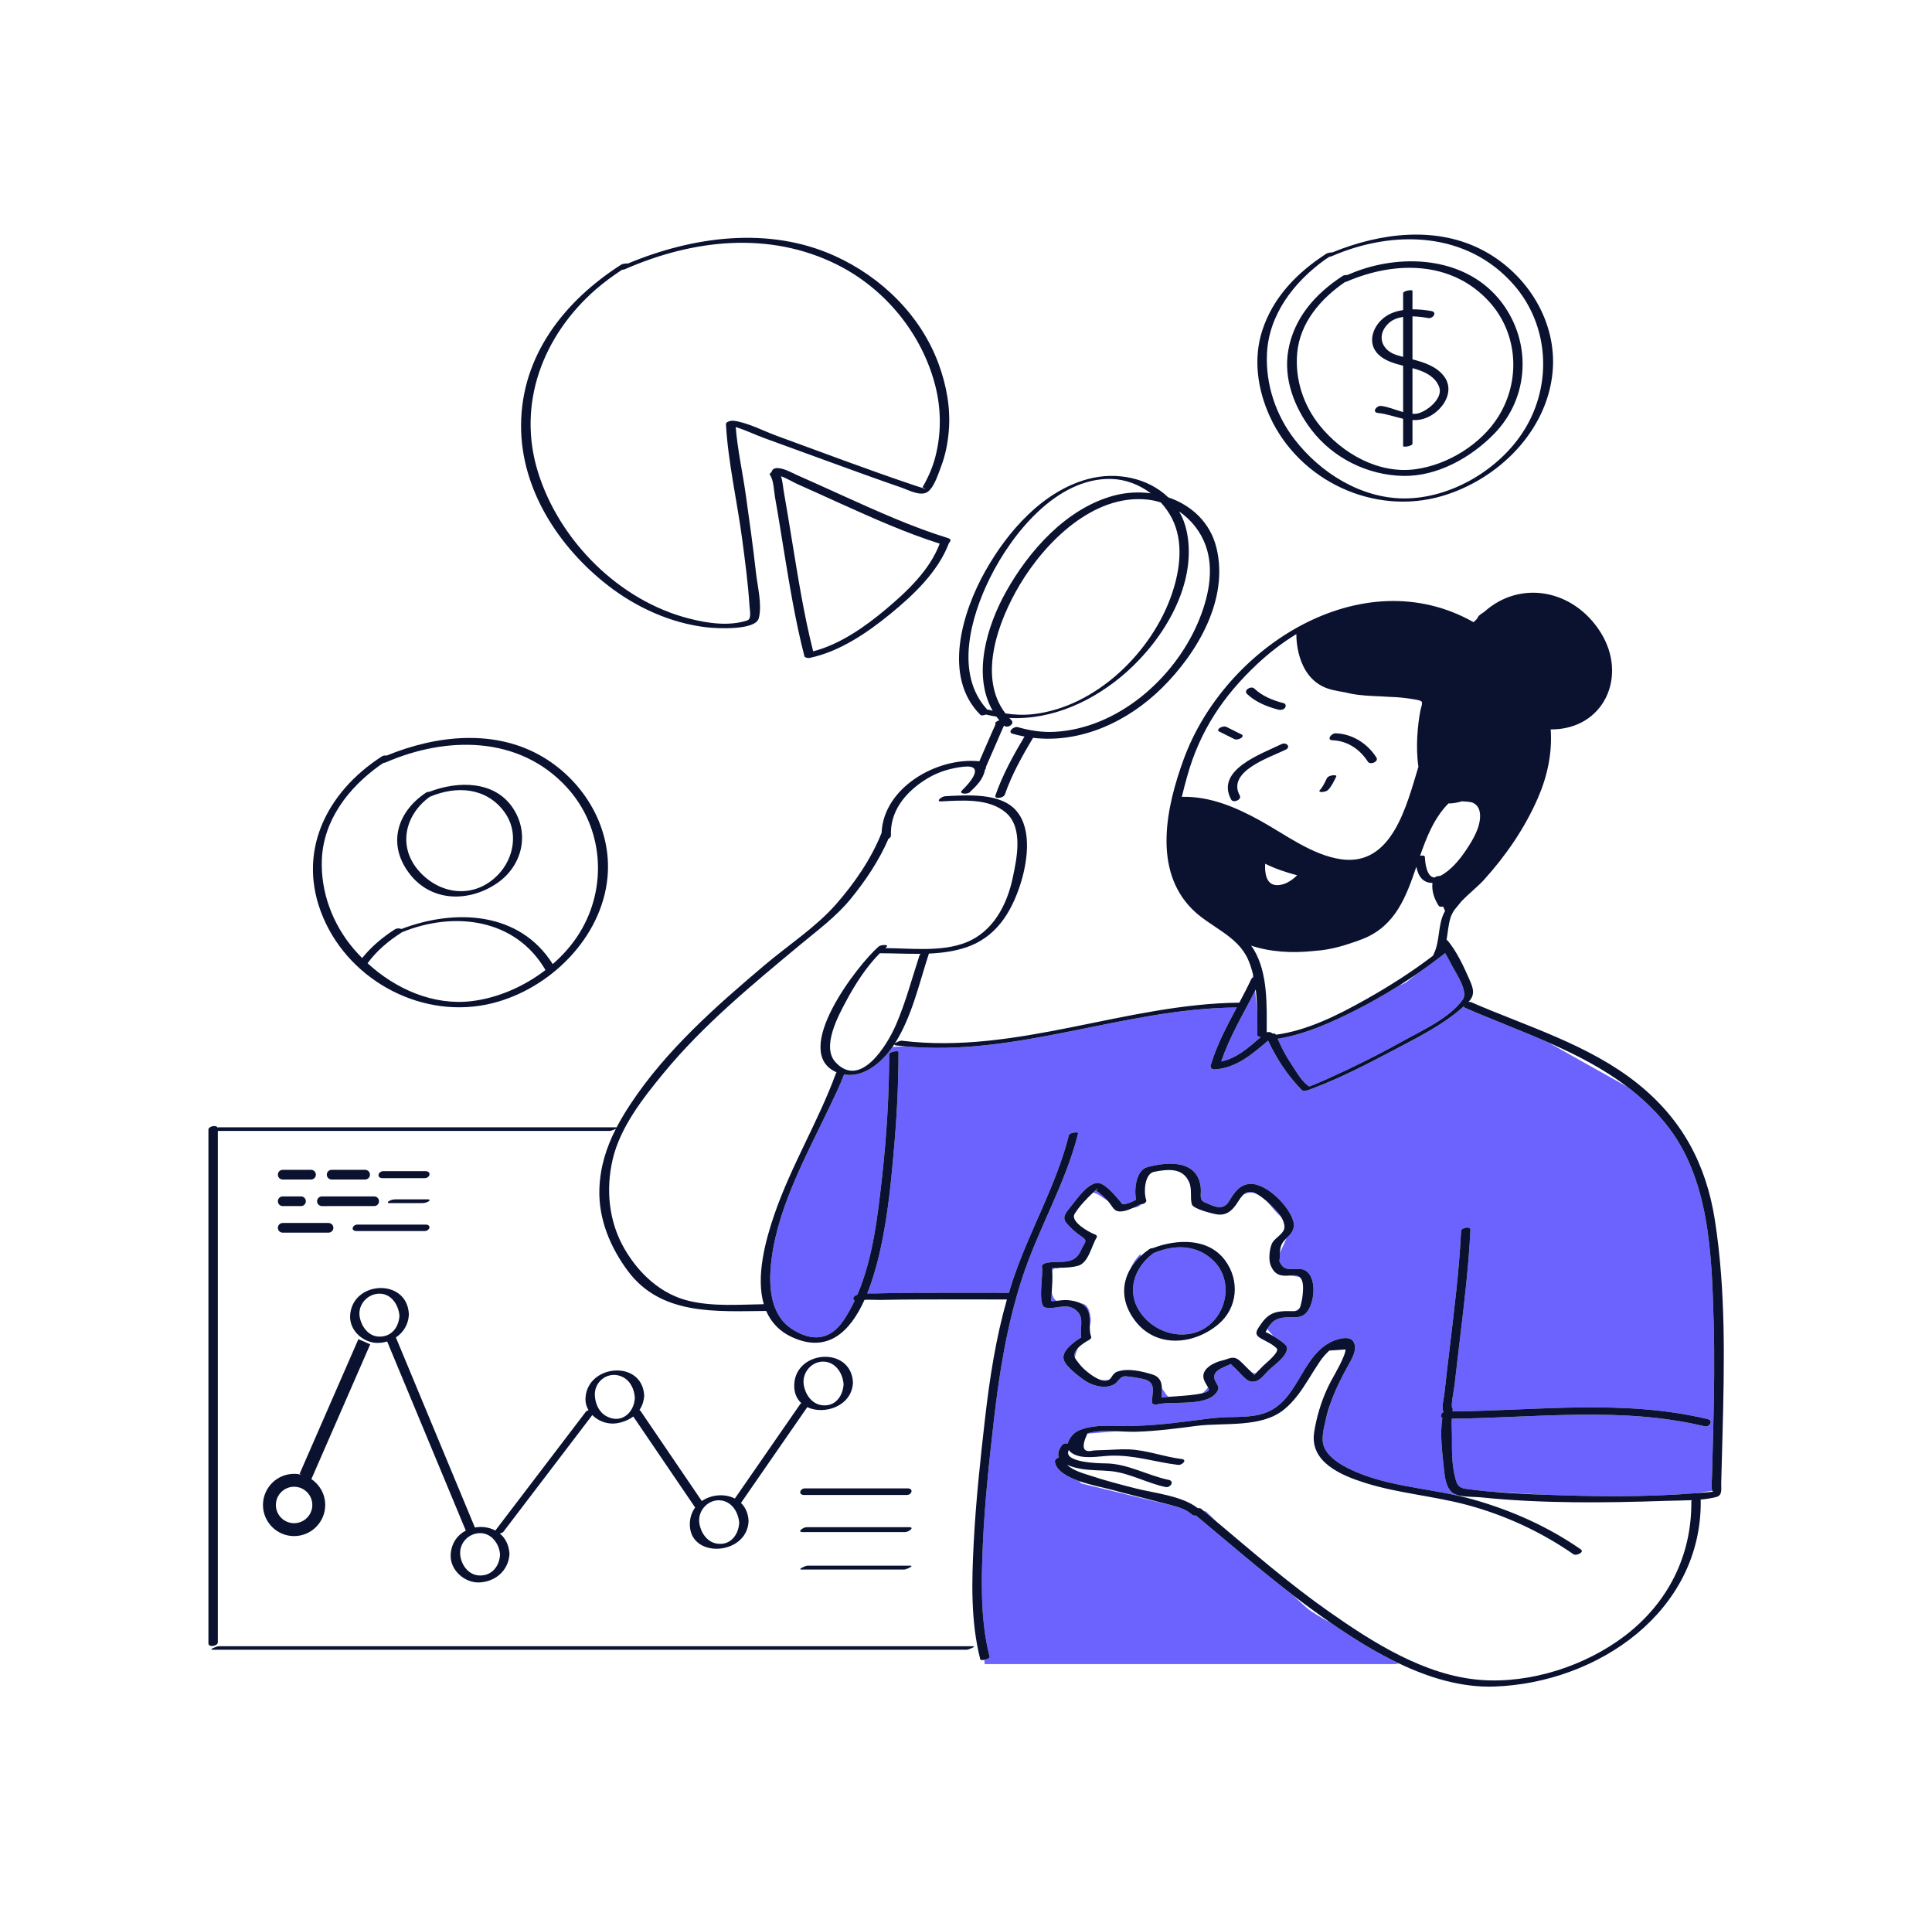 <?xml version="1.0" standalone="no"?>
<svg version="1.1" id="Layer_1" xmlns="http://www.w3.org/2000/svg" xmlns:xlink="http://www.w3.org/1999/xlink" x="0px" y="0px" width="599.106px" height="595.28px" viewBox="0 0 599.106 595.28" enable-background="new 0 0 599.106 595.28" xml:space="preserve">
<path id="color_x5F_2" fill="#6c63ff" d="M353.708,389.438c-1.304,1.221-2.371,2.554-3.195,3.964
	c0.676-1.578,1.673-3.113,3.063-4.563C353.612,388.8,353.658,389.069,353.708,389.438z M371.352,387.667
	c-4.215-1.617-8.984-1.093-13.545,0.801c-0.026,0.011-0.053,0.017-0.079,0.026c-0.131,0.096-0.252,0.202-0.379,0.301
	c-2.502,1.934-4.376,4.424-5.316,7.152c-1.271,3.688-0.856,7.796,1.953,11.493c5.074,6.679,14.579,8.386,20.752,3.552
	c1.527-1.196,2.854-2.786,3.854-4.807c2.397-4.838,1.894-10.961-1.957-14.965C375.032,389.555,373.248,388.395,371.352,387.667z
	 M339.886,369.167c0.695-0.837,0.694-0.933-0.002-0.286c-0.311,0.288-0.625,0.583-0.941,0.881c1.732,0.339,3.034,1.633,4.543,2.533
	C342.394,371.152,341.263,369.959,339.886,369.167z M333.331,420.948c0.105-1.038,0.529-2.105,1.092-3.185
	C333.463,418.72,332.833,419.839,333.331,420.948z M405.829,336.894C405.56,336.885,405.53,336.959,405.829,336.894L405.829,336.894
	z M400.673,395.393c-0.204,0.024-0.403,0.045-0.598,0.063c0.976,0.168,2.018,0.263,2.965,0.505
	C402.524,395.505,401.775,395.263,400.673,395.393z M406.04,336.837c0.085-0.026,0.174-0.055,0.287-0.098
	c0.508-0.193,1.013-0.39,1.514-0.599c1.262-0.527,2.517-1.069,3.764-1.631c7.937-3.571,15.761-7.448,23.36-11.69
	c6.025-3.363,14.52-7.123,18.647-12.919c1.716-2.41-1.906-7.839-3.043-9.942c-0.78-1.445-1.556-2.985-2.421-4.457
	c-2.871,2.263-5.838,4.428-8.87,6.505l-3.279,2.589c0,0-0.875,0.406-2.302,1.074c-4.404,2.765-8.929,5.33-13.54,7.65
	c-7.553,3.801-15.553,7.382-23.957,8.749c1.162,2.546,2.389,5.086,3.959,7.402C401.51,331.463,403.772,335.638,406.04,336.837z
	 M337.237,444.371c-0.021,0.043-0.036,0.082-0.056,0.124c1.878-0.159,5.72-0.479,9.475-0.752
	C343.415,443.599,340.11,443.521,337.237,444.371z M388.585,302.229l-0.252,0.945c0.124-0.1,0.264-0.187,0.42-0.253
	C388.702,302.688,388.642,302.459,388.585,302.229z M331.466,449.595c-0.01-0.016-0.026-0.031-0.036-0.047
	c-0.035,0.068-0.057,0.132-0.083,0.197L331.466,449.595z M377.361,471.869c-2.067-2.009-3.362-3.272-3.362-3.272
	s-0.257-0.04-0.681-0.107C374.669,469.612,376.017,470.738,377.361,471.869z M391.002,321.487c-0.59,0.025-1.099-0.158-1.099-0.667
	c0.001-2.383,0.02-4.866-0.047-7.371l-0.649-6.279c-3.66,7.235-7.933,14.218-10.491,21.926
	C383.509,328.129,387.329,324.679,391.002,321.487z M401.539,406.489c0.661-0.073,1.173-0.322,1.526-1.038
	c-0.148,0.151-0.295,0.292-0.434,0.412C402.353,406.103,401.977,406.307,401.539,406.489z M361.616,432.304
	c-0.403-0.627-0.849-1.285-1.324-1.938c0.028,0.943-0.065,1.95-0.115,2.948c0.735-0.112,1.48-0.184,2.227-0.246
	C362.091,432.866,361.819,432.619,361.616,432.304z M326.134,400.706c-0.014,0.25-0.028,0.501-0.038,0.748
	c-0.086,2.104-0.679,2.114,1.419,1.862c0.015-0.001,0.03-0.003,0.045-0.005C326.761,402.688,326.337,401.761,326.134,400.706z
	 M353.575,373.397c-0.569,0.305-1.332,0.705-2.169,1.081c1.017-0.088,1.893-0.419,2.483-1.101
	C353.784,373.39,353.678,373.398,353.575,373.397z M326.278,393.94c0.021-0.009,0.043-0.018,0.064-0.027
	c0.225-0.607,0.93-0.809,1.461-0.596c0.211-0.083,0.424-0.166,0.635-0.249c-0.747,0.022-1.494,0.047-2.238,0.104
	C326.234,393.427,326.257,393.683,326.278,393.94z M389.343,369.982c-1.564-0.756-2.672-0.566-3.682,0.333
	C386.829,369.789,388.055,369.589,389.343,369.982z M530.868,458.038c-0.025,0.953-0.316,3.426,0.118,4.165
	c-1.199,0.188-2.975,0.456-5.147,0.748c-15.809,1.272-31.914,1.048-47.754,0.435c-5.619-0.324-11.148-0.648-15.558-0.908
	c-0.798-0.07-1.595-0.137-2.392-0.214c-1.916-0.187-3.826-0.424-5.73-0.694c-2.336-0.331-2.697-1.594-3.223-3.688
	c-1.021-4.08-0.949-8.497-0.939-12.672c0.004-1.631-0.158-3.568-0.043-5.358c26.094-0.266,52.716-3.813,78.383,2.355
	c1.496,0.359,2.877-1.766,0.973-2.224c-25.877-6.218-52.733-2.658-79.038-2.384c-0.008-0.147-0.07-0.262-0.169-0.352
	c0.193-0.212,0.242-0.442,0.025-0.647c-0.597-0.565,0.552-6.049,0.658-7.002c0.553-4.973,1.164-9.939,1.747-14.908
	c1.304-11.102,2.667-22.239,3.193-33.41c0.057-1.217-2.854-0.63-2.9,0.354c-0.563,11.98-2.074,23.921-3.477,35.825
	c-0.584,4.951-1.192,9.9-1.722,14.858c-0.101,0.94-1.037,4.622-0.188,5.426c0.003,0.003,0.008,0.004,0.011,0.007
	c-0.875,0.373-1.139,1.438-0.434,1.9c-0.808,4.907-0.005,10.971,0.478,15.656c0.243,2.359,0.557,5.53,2.386,7.269
	c0.637,0.605,1.631,0.957,2.752,1.172l-0.036,0.146c-11.475-2.642-23.779-3.292-34.38-8.458c-2.959-1.442-6.618-3.698-7.889-6.858
	c-1.004-2.499-0.013-5.972,0.558-8.495c0.004-0.019,0.01-0.038,0.015-0.057c0.423-1.442,0.931-3.178,1.475-5.039
	c1.446-4.106,3.399-8.016,5.538-11.823c1.142-2.031,2.913-5.002,1.48-7.257c-1.338-2.108-5.672-0.522-7.213,0.309
	c-9.305,5.018-9.902,18.506-20.595,22.018c-3.652,1.2-7.834,1.033-11.63,1.161c-3.605,0.122-7.153,0.652-10.725,1.119
	c-7.453,0.974-14.941,1.753-22.468,1.593c-4.244-0.091-8.723-0.29-12.672,1.497c-1.348,0.609-2.864,2.279-3.207,3.939
	c-0.63-0.132-1.425,0.02-1.819,0.538c-1.184,1.559-1.365,2.803-0.952,3.805c-0.702,0.201-1.336,0.71-1.233,1.371
	c0.424,2.738,3.736,4.599,7.441,5.912l0.766,0.766c0,0,19.332,4.667,24.666,6c1.039,0.26,2.205,0.52,3.408,0.769
	c2.331,0.62,4.723,1.444,6.215,2.883c0.292,0.281,0.766,0.355,1.244,0.295c10.002,8.315,19.844,16.814,30.137,24.743
	c1.957,1.841,3.497,3.263,4.33,3.977c1.226,1.05,3.974,2.701,7.352,4.56c0.644,0.442,1.273,0.9,1.922,1.337
	c5.927,3.991,12.407,7.991,19.231,11.241l-1.173,0.195H305.333c0,0-0.032-0.464-0.084-1.32c0.821-0.166,1.719-0.567,1.627-0.927
	c-1.56-6.077-2.188-12.367-2.361-18.683c-0.023-1.375-0.041-2.792-0.054-4.248c0.005-4.032,0.151-8.058,0.322-12.027
	c0.554-12.821,1.954-25.598,3.41-38.342c1.707-14.942,4.052-29.444,8.67-43.803c4.952-15.399,13.53-29.475,17.458-45.206
	c0.146-0.589-2.68-0.184-2.855,0.521c-3.922,15.711-12.381,29.866-17.458,45.206c-0.409,1.238-0.778,2.479-1.152,3.721
	c-9.664-0.004-19.327-0.044-28.991,0.008c-4.357,0.023-8.716,0.061-13.07,0.194c-0.555,0.017-1.201,0-1.868,0
	c5.906-14.614,7.428-35.556,8.161-43.432c0.972-10.444,1.526-20.964,1.539-31.455c0-0.517-2.897-0.087-2.898,0.776
	c-0.015,12.813-0.821,25.661-2.25,38.39c-1.3,11.587-2.785,24.89-7.61,36.1c-0.177,0.063-0.349,0.13-0.507,0.215
	c-1.018,0.546-0.899,1.279-0.342,1.643c-1.02,2.145-2.158,4.212-3.472,6.151c-4.171,6.157-9.717,6.614-15.875,2.708
	c-6.171-3.916-7.185-11.68-6.743-18.353c1.161-17.546,10.672-34.603,18.109-50.159c1.635-3.419,3.302-6.848,4.674-10.387
	c0.126-0.008,0.262-0.018,0.406-0.029c5.937,0.82,11.361-3.881,14.659-8.601c0.386-0.021,1.794-0.097,3.76-0.19
	c34.874,3.34,68.063-11.763,102.78-12.034c0.064,0,0.133-0.008,0.205-0.02c-3.095,5.799-6.2,11.595-8.077,17.913
	c-0.255,0.859,0.46,1.344,1.274,1.291c6.694-0.44,11.623-4.748,16.505-8.917c2.723,5.76,5.984,10.756,10.495,15.362
	c0.684,0.698,3.331-0.554,4.001-0.809c8.109-3.084,15.95-7.134,23.612-11.174c7.618-4.016,16.061-8.129,22.563-13.983
	c0.063,0.185,0.235,0.359,0.56,0.5c8.408,3.649,17.147,6.917,25.616,10.639c5.868,3.294,13.738,7.712,23.928,13.427
	c0.199,0.112,0.393,0.23,0.589,0.344c4.286,3.259,8.268,6.969,11.814,11.311c13.737,16.815,14.384,40.599,14.986,61.312
	c0.332,11.416,0.144,22.843-0.136,34.258C531.136,448.561,530.993,453.299,530.868,458.038z M402.707,393.408
	c-2.885,0.042-4.813,0.644-6.034-2.579c0.146,0.387,0.228-1.663,0.251-2.421c0.542-1.408,1.423-2.969,1.993-4.509
	c0.306-0.308,0.631-0.624,0.984-0.98c0.803-0.809,1.52-2.405,1.323-3.58c-0.805-4.818-8.508-12.789-13.833-12.268
	c-3.124,0.306-4.75,2.836-6.221,5.292c-1.982,3.309-4.94,1.519-7.534,0.435c-1.985-0.83-1.028-2.459-1.302-4.734
	c-1.029-8.552-10.189-7.916-16.529-6.217c-3.441,0.922-4.209,6.785-3.502,10.117c-1.066,0.604-2.197,1.058-3.402,1.342
	c-0.346,0.019-0.612,0.042-0.826,0.066c-0.555-0.732-1.15-1.433-1.759-2.122c-1.229-1.393-4.239-4.849-6.302-4.472
	c-3.197,0.583-6.014,4.916-7.914,7.219c-2.952,3.577-2.679,4.155,0.531,7.191c0.922,0.872,1.933,1.622,2.979,2.333
	c1.881,1.276,0.583,1.813-0.362,4.033c-2.079,4.886-6.302,3.199-10.535,3.943c-0.601,0.105-1.797,0.485-1.609,1.333
	c0.491,2.21-1.521,12.034,1.107,12.565c3.531,0.714,6.895-1.945,10.004,1.337c2.014,2.127,0.517,5.404,1.085,7.914
	c-2.392,1.448-6.161,4.22-5.453,6.862c0.573,2.137,4.56,5.095,6.319,6.366c2.408,1.739,6.526,2.896,9.298,1.34
	c1.341-0.752,1.819-2.591,3.587-2.508c1.591,0.074,3.527,0.472,5.062,0.754c4.782,0.879,3.098,4.146,3.116,7.203
	c0.005,0.866,1.059,0.888,1.693,0.73c4.598-1.145,16.355,1.032,18.773-4.473c0.352-0.802-0.198-1.639-0.605-2.302
	c-2.065-3.369,1.853-4.476,4.4-5.632c0.138-0.063,0.154-0.129,0.15-0.166c0.025,0.067,0.166,0.29,0.788,0.843
	c0.677,0.603,1.3,1.277,1.938,1.921c0.83,0.838,2.137,2.462,3.396,2.715c2.494,0.501,3.871-1.668,5.459-3.282
	c1.58-1.604,6.477-4.793,5.806-7.444c-0.185-0.729-2.329-2.229-4.126-3.307c-0.365-0.431-0.738-0.834-1.078-1.199
	c-0.354-0.378-0.629-0.726-0.845-1.05c1.561-2.699,3.242-3.658,7.048-3.616c1.664,0.019,3.173,0.126,4.527-0.913
	C408.102,404.767,408.94,393.317,402.707,393.408z M341.365,427.841c0.945,0.308,1.839,0.35,2.533-0.084
	C343.042,427.928,342.196,427.944,341.365,427.841z M395.461,374.99c-0.869-0.929-1.784-1.833-2.755-2.667
	c1.218,1.283,2.324,2.798,3.461,3.911c0.377,0.369,0.766,0.734,1.141,1.109C396.776,376.476,396.104,375.678,395.461,374.99z
	 M388.311,425.605c0.005,0.004,0.01,0.009,0.015,0.014c0.412,0.356,0.581,0.604,0.644,0.755c0.034-0.112,0.124-0.272,0.335-0.484
	c0.041-0.042,0.083-0.084,0.125-0.126c-0.343-0.001-0.69-0.036-1.047-0.135C388.356,425.623,388.335,425.612,388.311,425.605z
	 M374.601,430.14c-0.504,0.706-1.104,1.319-1.809,1.819c1.33-0.313,2.283-0.729,2.061-1.278
	C374.776,430.492,374.69,430.313,374.601,430.14z M335.171,404.093c1.047,0.535,1.919,1.327,2.336,2.539
	c0.498,1.445,0.414,3.045,0.422,4.587c0.182-0.567,0.297-1.127,0.307-1.677C338.274,407.477,337.577,404.159,335.171,404.093z"></path>
<path id="color_x5F_1" d="M152.661,311.043c17.913-4.47,33.945-20.304,35.72-39.01c1.432-15.094-7.004-29.451-19.717-37.15
	c-14.899-9.023-33.291-6.987-48.761-0.629c-0.489-0.074-1.059-0.015-1.447,0.235c-17.416,11.202-26.727,30.026-18.232,49.993
	C108.75,304.527,131.531,316.315,152.661,311.043z M146.228,310.392c-11.891,1.419-23.574-3.779-32.247-11.749
	c2.796-3.83,6.396-6.871,10.387-9.415c0.099-0.063,0.181-0.125,0.251-0.185c16.129-6.623,35.203-4.33,44.531,11.701
	C162.42,305.927,154.253,309.434,146.228,310.392z M99.806,266.434c0.506-12.182,8.242-22.144,17.786-29.019
	c0.438-0.307,0.894-0.591,1.341-0.887c0.223-0.01,0.453-0.055,0.678-0.152c18.852-8.192,41.394-8.359,56.135,7.701
	c11.412,12.432,12.746,30.955,3.972,45.159c-2.201,3.563-5.046,6.825-8.314,9.672c-10.284-16.312-30.251-17.249-46.923-10.884
	c-0.538-0.244-1.436-0.267-1.981,0.081c-3.864,2.464-7.337,5.381-10.194,8.925c-0.924-0.931-1.82-1.883-2.66-2.872
	C103.124,286.481,99.386,276.522,99.806,266.434z M154.1,273.854c7.821-5.34,10.243-15.253,5.003-23.246
	c-5.708-8.704-17.213-8.493-25.901-5.146c-0.408,0.015-0.827,0.108-1.1,0.289c-9.249,6.142-12.084,16.466-4.832,25.483
	C134.138,279.774,145.634,279.635,154.1,273.854z M133.288,247.025c0.039-0.014,0.078-0.024,0.117-0.041
	c8.23-3.463,17.433-2.836,23.004,4.75c4.43,6.032,3.066,14.198-1.893,19.394c-7.256,7.603-17.89,6.447-24.554-1.019
	C123.198,262.531,125.558,252.581,133.288,247.025z M447.218,153.774c17.307-5.102,32.484-19.989,34.229-38.37
	c1.478-15.579-7.737-30.285-21.188-37.579c-14.666-7.953-32.195-5.635-47.088,0.419c-0.647,0.024-1.546,0.199-1.814,0.373
	c-9.062,5.828-16.621,13.52-19.969,23.957c-2.818,8.783-1.385,18.313,2.385,26.56C402.931,149.171,426.159,159.982,447.218,153.774z
	 M392.871,109.806c0.509-12.246,8.385-22.375,17.976-29.283c0.453-0.316,0.922-0.609,1.383-0.914
	c0.279-0.037,0.532-0.091,0.685-0.157c19.175-8.332,41.979-7.742,56.493,8.834c10.991,12.553,11.986,30.907,3.325,44.928
	c-7.652,12.387-22.894,21.379-37.374,21.318c-13.405-0.057-25.974-7.974-33.954-18.35
	C395.625,128.668,392.478,119.28,392.871,109.806z M435.11,147.548c10.574,0.207,21.025-5.661,28.236-13.061
	c10.894-11.178,11.681-28.305,2.371-40.649c-10.507-13.932-29.989-15.421-45.29-9.647c-0.909,0.343-1.802,0.721-2.698,1.092
	c-0.463-0.049-0.977,0.02-1.336,0.251c-8.467,5.483-15.19,13.032-16.927,23.219c-1.48,8.687,1.89,17.494,7.069,24.338
	C413.267,141.984,424.024,147.332,435.11,147.548z M402.244,109.574c0.821-9.517,7.278-16.942,14.844-22.136
	c0.179-0.021,0.362-0.067,0.541-0.144c14.969-6.463,32.664-6.493,44.243,6.333c8.883,9.84,9.699,24.349,2.814,35.451
	c-5.382,8.68-15.715,15.005-25.69,16.39c-11.507,1.597-22.784-4.889-29.79-13.587C404.165,125.618,401.553,117.584,402.244,109.574z
	 M435.104,113.396c0,4.79,0,9.581,0,14.371c-2.321-0.652-4.73-1.68-6.825-1.909c-1.463-0.161-2.942,1.956-0.986,2.17
	c2.763,0.304,5.296,1.248,7.812,1.806c0,2.822,0,5.645,0,8.467c0,0.439,2.898,0.032,2.898-0.776c0-2.427,0-4.854,0-7.281
	c1.649,0.071,3.326-0.187,5.089-1.064c4.678-2.329,8.189-8.156,4.572-12.681c-2.367-2.962-6.022-4.135-9.661-5.089
	c0-4.443,0-8.886,0-13.329c1.738,0.032,3.451,0.269,4.876,0.528c1.468,0.268,2.922-1.817,0.986-2.17
	c-1.812-0.33-3.835-0.555-5.862-0.532c0-1.917,0-3.834,0-5.751c0-0.439-2.898-0.032-2.898,0.776c0,1.733,0,3.467,0,5.2
	c-1.979,0.299-3.867,0.914-5.456,2.008c-3.796,2.612-5.946,8.064-2.259,11.714C429.356,111.799,432.203,112.653,435.104,113.396z
	 M438.003,128.05c0-4.635,0-9.271,0-13.907c1.553,0.424,3.042,0.909,4.331,1.619c1.813,0.999,3.352,2.375,4.003,4.392
	c1.146,3.539-4.178,7.66-6.994,8.093c-0.432,0.066-0.881,0.08-1.34,0.057C438.003,128.219,438.003,128.135,438.003,128.05z
	 M430.706,100.132c1.168-1.06,2.722-1.622,4.398-1.878c0,4.134,0,8.269,0,12.403c-0.778-0.208-1.541-0.425-2.27-0.67
	C428.214,108.437,426.8,103.679,430.706,100.132z M188.576,181.558c8.798,6.817,19.459,11.649,30.552,12.938
	c2.806,0.326,15.148,1.07,16.168-2.831c1.084-4.143-0.393-9.827-0.855-13.962c-0.904-8.083-2.025-16.142-3.161-24.195
	c-0.981-6.957-2.572-14.076-3.141-21.111c2.911,0.891,6.285,2.495,8.919,3.45c7.463,2.707,14.916,5.439,22.377,8.149
	c6.702,2.435,13.404,4.875,20.149,7.19c2.066,0.71,5.993,2.876,8.144,1.268c2.036-1.524,3.295-5.722,4.166-8.004
	c1.316-3.456,2.003-7.126,2.318-10.8c0.611-7.128-0.727-14.295-3.201-20.966c-5.552-14.972-17.713-26.787-32.1-33.321
	c-20.49-9.306-43.984-6.072-64.184,2.329c-0.654-0.047-1.681,0.096-2.021,0.313c-17.654,11.254-31.055,28.214-31.127,49.886
	C161.514,151.746,173.335,169.747,188.576,181.558z M184.817,89.677c2.534-2.206,5.262-4.177,8.061-6.033
	c0.302-0.003,0.633-0.062,0.93-0.192c20.988-9.179,44.57-11.911,65.62-1.476c14.931,7.402,26.424,21.389,30.581,37.521
	c1.868,7.25,1.917,14.906,0.039,22.152c-0.858,3.314-2.262,6.462-3.973,9.418c-0.058,0.1,2.223,0.896,0.061,0.248
	c-1.033-0.31-2.057-0.658-3.08-1.002c-14.129-4.75-28.078-10.061-42.086-15.155c-4.206-1.529-9.013-4.13-13.493-4.712
	c-0.588-0.076-2.413,0.208-2.364,1.073c0.67,11.873,3.485,23.914,5.04,35.702c0.908,6.889,1.835,13.804,2.278,20.742
	c0.091,1.413,0.687,3.954-0.748,4.414c-5.731,1.839-12.246,0.857-17.939-0.59c-21.723-5.523-40.226-24.077-46.874-45.279
	C160.184,125.188,168.384,103.981,184.817,89.677z M261.017,153.524c-4.556-2.052-9.094-4.147-13.673-6.148
	c-1.894-0.827-4.453-2.388-6.617-2.237c-0.869,0.061-1.429,0.698-1.487,1.272c-0.43,0.244-0.688,0.558-0.477,0.849
	c1.184,1.628,1.222,4.99,1.563,6.885c0.919,5.111,1.716,10.244,2.557,15.368c1.866,11.378,3.691,22.824,6.576,33.998
	c0.05,0.193,0.249,0.296,0.517,0.335c0.272,0.148,0.655,0.219,1.157,0.114c9.152-1.904,17.699-7.699,24.82-13.512
	c7.273-5.936,14.949-13.135,18.336-22.139c0.554-0.499,0.722-1.162-0.217-1.45C282.718,163.371,271.83,158.394,261.017,153.524z
	 M274.65,188.944c-6.427,5.4-14.201,10.851-22.49,12.991c-2.874-11.334-4.696-22.935-6.588-34.463
	c-0.817-4.984-1.606-9.974-2.501-14.945c-0.25-1.394-0.367-3.315-0.887-4.871c1.744,0.599,3.854,1.884,5.086,2.426
	c4.432,1.953,8.83,3.984,13.246,5.974c10.104,4.551,20.3,9.144,30.884,12.487C288.303,176.793,281.235,183.411,274.65,188.944z
	 M384.438,246.627c0.734,1.35-2.025,2.434-2.652,1.282c-5.044-9.268,9.529-14.214,15.592-17.199
	c1.477-0.727,3.065,0.853,1.289,1.728C393.828,234.82,380.337,239.093,384.438,246.627z M409.258,244.988
	c0.996-1.056,1.599-2.478,2.241-3.761c0.27-0.539,1.153-0.752,1.685-0.839c0.161-0.027,1.442-0.15,1.183,0.367
	c-0.701,1.402-1.377,2.932-2.466,4.086c-0.455,0.482-1.299,0.682-1.933,0.717C409.657,245.575,408.796,245.477,409.258,244.988z
	 M382.744,229.135c-1.569-0.786-3.14-1.57-4.709-2.354c-0.616-0.308-0.143-0.886,0.255-1.127c0.545-0.331,1.441-0.577,2.052-0.272
	c1.57,0.784,3.14,1.568,4.709,2.354c0.615,0.308,0.143,0.886-0.255,1.127C384.251,229.193,383.354,229.439,382.744,229.135z
	 M386.709,215.163c-1.237-1.175,1.259-2.623,2.225-1.706c2.521,2.396,5.813,3.698,9.134,4.561c0.682,0.177,0.794,0.963,0.389,1.451
	c-0.502,0.605-1.326,0.737-2.049,0.549C392.915,219.11,389.36,217.682,386.709,215.163z M414.213,227.356
	c5.169,0.17,9.854,3.178,12.599,7.495c0.83,1.305-1.924,2.431-2.648,1.292c-2.428-3.817-6.346-6.478-10.94-6.629
	C411.265,229.449,412.781,227.309,414.213,227.356z M534.144,444.822c0.577-22.14,1.059-44.633-2.373-66.583
	c-2.701-17.285-10.15-31.234-23.967-42.298c-15.053-12.053-34.208-17.674-51.644-25.241c-0.231-0.101-0.514-0.107-0.8-0.054
	c2.434-2.465,1.282-4.731-0.033-7.721c-1.667-3.789-3.744-8.113-6.418-11.316c-0.077-0.093-0.193-0.146-0.332-0.174
	c0.381-2.295,0.545-4.682,1.199-6.835c0.258-0.849,0.687-1.681,1.23-2.495c0.63-0.775,1.376-1.683,2.199-2.673
	c2.296-2.403,5.143-4.628,6.968-6.647c6.843-7.57,12.681-16.066,16.755-25.439c2.932-6.744,4.453-14.01,3.936-21.203
	c16.438,0.133,24.115-16.457,15.415-30.191c-8.368-13.211-24.856-16.271-36.001-6.27c-1.073,0.688-1.841,1.268-1.945,1.583
	c-0.179,0.534-0.83,1.159-1.4,1.629c-34.521-19.549-77.09,7.526-89.861,42.456c-5.389,14.739-9.686,34.179,2.625,46.534
	c5.51,5.53,14.049,8.139,17.314,15.575c0.67,1.527,1.178,3.129,1.574,4.771c0.057,0.231,0.117,0.46,0.168,0.692
	c-0.156,0.066-0.296,0.153-0.42,0.253c-0.141,0.114-0.259,0.247-0.333,0.405c-1.15,2.462-2.411,4.878-3.69,7.287
	c-35.295,0.326-69.164,16.165-104.66,11.789c-0.555-0.068-1.905,0.531-2.236,0.989c0.039-0.062,0.08-0.123,0.119-0.185
	c5.296-8.418,7.442-18.415,10.5-27.755c0.007-0.021,0.004-0.039,0.006-0.059c3.98-0.175,7.911-0.685,11.626-1.95
	c9.002-3.065,13.743-10.432,16.626-19.15c2.221-6.716,3.955-17.281-1.131-23.178c-4.938-5.726-15.48-4.84-22.112-4.506
	c-1.032,0.052-3.085,1.696-1.139,1.599c6.455-0.325,14.839-1.043,20.079,3.547c5.361,4.696,3.324,14.119,2.076,20.07
	c-1.781,8.495-6.178,16.909-14.638,20.174c-7.6,2.932-16.901,1.746-24.897,1.697c0.086-0.076,0.167-0.162,0.254-0.236
	c1.206-1.042-1.68-0.804-2.273-0.29c-6.57,5.682-27.527,32.73-13.139,39.01c0.017,0.007,0.033,0.012,0.049,0.02
	c-0.068,0.065-0.125,0.133-0.152,0.207c-5.483,14.98-13.921,28.696-19.127,43.846c-2.723,7.923-5.831,19.208-3.297,27.847
	c-7.638,0.117-15.458,0.753-22.943-0.963c-8.863-2.032-15.699-8.444-20.178-16.087c-4.942-8.434-5.934-18.473-3.727-27.875
	c2.341-9.972,9.361-18.913,15.733-26.663c12.324-14.989,27.511-27.459,42.368-39.822c5.418-4.509,11.139-8.701,15.629-14.171
	c4.637-5.646,8.868-11.983,11.787-18.725c0.445-0.234,0.778-0.582,0.76-1.002c-0.013-0.29-0.003-0.571-0.001-0.856
	c0.022-0.118,0.021-0.224,0-0.319c0.192-7.339,5.28-12.909,11.396-16.579c3.378-2.027,7.271-3.177,11.167-3.582
	c6.771-0.704,2.085,4.854-0.474,7.292c-1.263,1.204,1.588,1.351,2.361,0.614c2.425-2.311,4.123-4.04,4.745-7.015
	c0.229-0.214,0.338-0.471,0.23-0.743c-0.008-0.018,0.803-1.843,1.004-2.312c0.752-1.756,1.525-3.501,2.293-5.25
	c0.641-1.461,1.281-2.924,1.9-4.395c0.109-0.258,0.293-0.598,0.45-0.951c0.012,0.012,0.022,0.024,0.034,0.036
	c0.97,0.958,3.443-0.519,2.219-1.73c-0.22-0.217-0.42-0.442-0.625-0.665c13.344,0.706,26.344-5.325,36.386-14.252
	c11.626-10.335,21.97-27.384,18.655-43.505c-0.476-2.313-1.287-4.396-2.358-6.253c3.694,2.539,6.62,6.185,8.177,10.438
	c2.861,7.815,0.776,16.685-2.369,24.052c-7.457,17.464-24.996,32.789-44.45,33.83c-3.831,0.205-7.671-0.389-11.345-1.441
	c-1.315-0.376-3.422,1.527-1.652,2.034c1.225,0.351,2.451,0.631,3.677,0.859c-3.499,5.872-6.768,11.782-9.021,18.269
	c-0.421,1.211,2.527,0.865,2.922-0.271c2.168-6.241,5.373-11.942,8.742-17.59c14.811,1.741,29.359-4.975,39.994-15.48
	c10.955-10.82,20.777-27.442,16.896-43.399c-1.95-8.02-7.874-13.29-14.99-15.695c-6.215-6.037-16.046-8.025-24.787-5.686
	c-14.172,3.791-25.04,16.331-31.961,28.637c-7.074,12.578-13.308,32.784-1.43,44.528c0.254,0.251,1.016,0.117,1.678-0.131
	c1.085,0.265,2.172,0.478,3.258,0.647c0.278,0.388,0.572,0.77,0.882,1.145c-0.267,0.082-0.501,0.179-0.638,0.256
	c-0.01,0.005-0.02,0.011-0.029,0.016c-0.627,0.355-0.682,0.67-0.451,0.897c-0.016,0-0.03-0.001-0.045-0.002
	c0.023,0.107-0.816,1.88-1.029,2.376c-0.753,1.76-1.528,3.511-2.297,5.264c-0.568,1.295-1.132,2.592-1.686,3.893
	c-13.153-1.353-29.752,8.178-30.326,22.213c-3.243,8.113-8.406,15.596-14.15,22.14c-6.212,7.075-14.832,12.693-22.019,18.764
	c-15.194,12.836-30.666,26.46-41.708,43.18c-1.569,2.377-3.01,4.766-4.279,7.201c-0.054-0.007-0.116-0.012-0.195-0.012
	c-41.067,0-82.136,0-123.203,0c-0.081,0-0.209,0.025-0.361,0.064c-0.465-0.9-2.828-0.356-2.828,0.641c0,53.099,0,106.198,0,159.298
	c0,1.36,2.914,0.806,2.914-0.3c0-52.864,0-105.728,0-158.592c40.526,0,81.054,0,121.58,0c0.312,0,1.282-0.34,1.854-0.644
	c-2.969,5.813-4.916,11.908-5.118,18.79c-0.271,9.246,3.434,18.037,8.875,25.33c10.352,13.874,27.567,12.446,42.853,12.35
	c1.494,3.47,4.101,6.371,8.286,8.239c10.69,4.771,17.638-1.569,22.206-11.685c1.564-0.099,3.813,0.05,4.905,0.024
	c4.339-0.102,8.679-0.121,13.019-0.14c8.744-0.039,17.486-0.001,26.23,0.004c-3.463,12.135-5.353,24.454-6.799,37.044
	c-1.456,12.668-2.807,25.35-3.479,38.087c-0.636,12.03-0.997,24.676,2.021,36.439c0.068,0.267,0.648,0.276,1.271,0.151
	c0.821-0.166,1.719-0.567,1.627-0.927c-1.56-6.077-2.188-12.367-2.361-18.683c-0.039-1.416-0.056-2.832-0.054-4.248
	c0.005-4.032,0.151-8.058,0.322-12.027c0.554-12.821,1.954-25.598,3.41-38.342c1.707-14.942,4.052-29.444,8.67-43.803
	c4.952-15.399,13.53-29.475,17.458-45.206c0.146-0.589-2.68-0.184-2.855,0.521c-3.922,15.711-12.381,29.866-17.458,45.206
	c-0.409,1.238-0.778,2.479-1.152,3.721c-9.664-0.004-19.327-0.044-28.991,0.008c-4.357,0.023-8.716,0.061-13.07,0.194
	c-0.555,0.017-1.201,0-1.868,0c5.906-14.614,7.428-35.556,8.161-43.432c0.972-10.444,1.526-20.964,1.539-31.455
	c0-0.517-2.897-0.087-2.898,0.776c-0.015,12.813-0.821,25.661-2.25,38.39c-1.3,11.587-2.785,24.89-7.61,36.1
	c-0.177,0.063-0.349,0.13-0.507,0.215c-1.018,0.546-0.899,1.279-0.342,1.643c-1.02,2.145-2.158,4.212-3.472,6.151
	c-4.171,6.157-9.717,6.614-15.875,2.708c-6.171-3.916-7.185-11.68-6.743-18.353c1.161-17.546,10.672-34.603,18.109-50.159
	c1.635-3.419,3.302-6.848,4.674-10.387c0.009-0.024,0.02-0.048,0.029-0.073c0.126,0.022,0.251,0.026,0.377,0.043
	c5.937,0.82,11.361-3.881,14.659-8.601c0.21-0.3,0.413-0.601,0.604-0.899c-0.113,0.199-0.016,0.364,0.463,0.423
	c0.898,0.111,1.796,0.2,2.692,0.286c34.874,3.34,68.063-11.763,102.78-12.034c0.064,0,0.133-0.008,0.205-0.02
	c-3.095,5.799-6.2,11.595-8.077,17.913c-0.255,0.859,0.46,1.344,1.274,1.291c6.694-0.44,11.623-4.748,16.505-8.917
	c2.723,5.76,5.984,10.756,10.495,15.362c0.684,0.698,3.331-0.554,4.001-0.809c8.109-3.084,15.95-7.134,23.612-11.174
	c7.618-4.016,16.061-8.129,22.563-13.983c0.063,0.185,0.235,0.359,0.56,0.5c8.408,3.649,17.147,6.917,25.616,10.639
	c8.674,3.811,17.061,8.103,24.517,13.771c4.286,3.259,8.268,6.969,11.814,11.311c13.737,16.815,14.384,40.599,14.986,61.312
	c0.332,11.416,0.144,22.843-0.136,34.258c-0.117,4.739-0.26,9.478-0.385,14.216c-0.025,0.953-0.316,3.426,0.118,4.165
	c0.097,0.165,0.229,0.245,0.408,0.201c-0.865,0.211-1.805,0.239-2.688,0.321c-0.953,0.088-1.911,0.148-2.867,0.226
	c-15.809,1.272-31.914,1.048-47.754,0.435c-1.09-0.042-2.183-0.08-3.27-0.125c-4.101-0.171-8.199-0.427-12.288-0.783
	c-0.798-0.07-1.595-0.137-2.392-0.214c-1.916-0.187-3.826-0.424-5.73-0.694c-2.336-0.331-2.697-1.594-3.223-3.688
	c-1.021-4.08-0.949-8.497-0.939-12.672c0.004-1.631-0.158-3.568-0.043-5.358c26.094-0.266,52.716-3.813,78.383,2.355
	c1.496,0.359,2.877-1.766,0.973-2.224c-25.877-6.218-52.733-2.658-79.038-2.384c-0.008-0.147-0.07-0.262-0.169-0.352
	c0.193-0.212,0.242-0.442,0.025-0.647c-0.597-0.565,0.552-6.049,0.658-7.002c0.553-4.973,1.164-9.939,1.747-14.908
	c1.304-11.102,2.667-22.239,3.193-33.41c0.057-1.217-2.854-0.63-2.9,0.354c-0.563,11.98-2.074,23.921-3.477,35.825
	c-0.584,4.951-1.192,9.9-1.722,14.858c-0.101,0.94-1.037,4.622-0.188,5.426c0.003,0.003,0.008,0.004,0.011,0.007
	c-0.875,0.373-1.139,1.438-0.434,1.9c-0.808,4.907-0.005,10.971,0.478,15.656c0.243,2.359,0.557,5.53,2.386,7.269
	c0.637,0.605,1.631,0.957,2.752,1.172c2.111,0.405,4.681,0.318,6.214,0.477c19.102,1.979,38.585,1.748,57.757,1.092
	c2.521-0.086,5.163-0.077,7.792-0.2c-0.105,0.136-0.172,0.286-0.17,0.451c0.153,16.812-7.296,31.454-20.629,41.612
	c-12.26,9.339-29.259,14.84-44.688,13.667c-17.267-1.313-33.416-11.587-47.204-21.281c-12.1-8.505-23.281-18.184-34.589-27.691
	c-1.345-1.13-2.692-2.256-4.043-3.379c-0.281-0.234-0.561-0.471-0.842-0.704c-0.242-0.201-0.626-0.241-1.023-0.179
	c-4.868-3.861-13.589-4.694-19.21-6.125c-4.632-1.179-9.264-2.375-13.803-3.876c-1.846-0.61-5.727-1.603-7.509-3.456
	c1.242,0.574,2.72,0.96,4.065,1.208c3.085,0.569,6.227,0.445,9.335,0.734c5.876,0.546,11.337,3.742,17.105,4.941
	c1.493,0.311,2.897-1.813,0.975-2.213c-6.625-1.377-12.763-5.081-19.656-5.118c-2.315-0.013-12.912-0.301-11.409-3.957
	c0.026-0.065,0.048-0.129,0.083-0.197c0.01,0.017,0.026,0.031,0.036,0.047c0.202,0.314,0.474,0.611,0.856,0.87
	c3.218,2.178,8.284,1,11.911,0.858c7.452-0.291,13.822,1.963,21.077,2.849c1.241,0.151,3.031-1.594,1.076-1.833
	c-5.54-0.676-10.726-2.761-16.336-2.981c-2.805-0.11-5.641,0.188-8.443,0.235c-0.485,0.01-0.97,0.026-1.454,0.049
	c-0.393,0.027-0.786,0.055-1.179,0.082c-3.175,0.763-3.771-0.982-1.793-5.229c0.02-0.042,0.035-0.081,0.056-0.124
	c2.873-0.85,6.178-0.772,9.419-0.628c1.946,0.086,3.87,0.197,5.662,0.146c6.252-0.177,12.483-0.999,18.678-1.808
	c8.503-1.11,20.062,0.723,27.184-5.077c3.196-2.603,5.429-5.918,7.595-9.388c1.17-1.874,2.313-3.756,3.561-5.582
	c0.871-1.275,1.77-2.266,2.876-3.304c1.687-0.115,3.372-0.231,5.059-0.347c-0.099,0.736-0.3,1.444-0.605,2.126
	c-1.339,3.442-3.546,6.649-5.089,10.01c-1.967,4.287-3.323,8.847-4.057,13.502c-1.468,9.325,8.443,13.42,15.884,15.758
	c10.288,3.232,21.288,4.03,31.712,6.853c11.736,3.179,22.809,8.311,32.797,15.233c0.887,0.615,3.524-0.648,2.277-1.513
	c-10.207-7.074-21.42-12.055-33.342-15.45c-1.32-0.376-2.658-0.707-4.004-1.017c-11.475-2.642-23.779-3.292-34.38-8.458
	c-2.959-1.442-6.618-3.698-7.889-6.858c-1.004-2.499-0.013-5.972,0.558-8.495c0.004-0.019,0.01-0.038,0.015-0.057
	c0.391-1.717,0.896-3.392,1.475-5.039c1.446-4.106,3.399-8.016,5.538-11.823c1.142-2.031,2.913-5.002,1.48-7.257
	c-1.338-2.108-5.672-0.522-7.213,0.309c-9.305,5.018-9.902,18.506-20.595,22.018c-3.652,1.2-7.834,1.033-11.63,1.161
	c-3.605,0.122-7.153,0.652-10.725,1.119c-7.453,0.974-14.941,1.753-22.468,1.593c-4.244-0.091-8.723-0.29-12.672,1.497
	c-1.348,0.609-2.864,2.279-3.207,3.939c-0.63-0.132-1.425,0.02-1.819,0.538c-1.184,1.559-1.365,2.803-0.952,3.805
	c-0.702,0.201-1.336,0.71-1.233,1.371c0.424,2.738,3.736,4.599,7.441,5.912c3.704,1.313,7.803,2.077,9.804,2.624
	c5.026,1.371,10.098,2.568,15.126,3.933c1.146,0.311,2.518,0.608,3.91,0.978c2.331,0.62,4.723,1.444,6.215,2.883
	c0.292,0.281,0.766,0.355,1.244,0.295c10.002,8.315,19.844,16.814,30.137,24.743c3.818,2.941,7.704,5.796,11.682,8.537
	c0.644,0.442,1.273,0.9,1.922,1.337c5.927,3.991,12.407,7.991,19.231,11.241c9.366,4.46,19.381,7.507,29.515,7.161
	c32.023-1.093,64.351-23.188,64.037-57.622c-0.001-0.137-0.037-0.25-0.09-0.351c1.629-0.151,3.236-0.377,4.783-0.754
	c2.131-0.52,1.613-2.448,1.656-4.271C533.856,454.872,534.013,449.847,534.144,444.822z M306.622,220.042
	c-0.104-0.03-0.261-0.025-0.441,0c-10.256-11.02-5.124-28.883,0.762-40.786c6.785-13.72,20.737-31.197,37.67-30.763
	c4.43,0.114,8.705,1.78,12.229,4.442c-3.863-0.51-7.861-0.262-11.621,0.771c-14.621,4.016-26.135,17.019-33.275,29.787
	c-5.916,10.581-10.485,25.772-4.126,36.867C307.419,220.258,307.019,220.156,306.622,220.042z M316.229,181.291
	c7.879-13.217,22.8-28.165,39.547-26.404c1.434,0.151,2.835,0.459,4.188,0.894c1.383,1.505,2.566,3.182,3.481,4.984
	c3.62,7.132,2.495,15.769,0.064,23.058c-6.087,18.256-23.666,35.445-43.226,37.603c-2.842,0.313-5.695,0.194-8.504-0.24
	C303.021,209.75,309.692,192.256,316.229,181.291z M259.063,329.293c-4.372-4.78,0.945-14.468,3.327-18.926
	c2.74-5.128,6.229-10.595,10.451-14.838c0.073,0.006,0.146,0.014,0.234,0.014c4.048,0.01,8.267,0.226,12.466,0.17
	c-0.194,0.122-0.336,0.265-0.389,0.424c-2.372,7.245-4.291,14.6-7.325,21.615C275.192,323.846,266.846,337.803,259.063,329.293z
	 M453.329,248.433c1.083,0.038,2.175,0.141,3.157,0.35c1.363,0.53,2.344,1.647,2.471,3.731c0.231,3.815-2.217,7.866-4.235,10.898
	c-2.041,3.064-4.766,6.426-8.123,8.157c-0.572-0.028-1.327,0.164-1.783,0.503c-2.365-0.165-2.879-4.345-2.969-6.359
	c-0.021-0.47-0.758-0.558-1.482-0.387c2.071-5.971,4.424-11.799,8.793-16.233C450.396,249.117,451.782,248.908,453.329,248.433z
	 M366.776,247.043c-0.106,0.001-0.207,0.013-0.305,0.031c0.538-2.254,1.128-4.436,1.699-6.482
	c3.888-13.932,11.133-24.798,21.622-34.649c3.799-3.567,7.892-6.717,12.2-9.346c-0.014,2.208,0.393,14.9,11.34,17.333
	c1.219,0.271,2.477,0.509,3.752,0.722c0.555,0.146,1.126,0.277,1.715,0.392c3.066,0.597,6.219,0.731,9.358,0.852
	c1.753,0.12,3.415,0.203,4.929,0.26c1.985,0.152,3.957,0.394,5.918,0.746c1.242,0.224,1.774,0.427,1.942,0.778l-0.032,0.884
	c-0.115,0.438-0.311,1.008-0.46,1.778c-0.843,4.334-1.518,11.354-0.609,17.375l-0.001,0.006
	c-3.662,12.018-8.154,30.921-23.949,28.688c-9.066-1.281-17.514-7.823-25.365-12.123
	C383.146,250.243,375.327,246.91,366.776,247.043z M402.241,271.375c-1.765,1.711-4.011,3.195-6.516,3.038
	c-3.18-0.2-3.563-3.988-3.402-6.629C395.47,269.36,398.839,270.467,402.241,271.375z M387.958,293.175
	c5.959,1.992,12.77,2.376,19.33,1.674c1.562-0.102,3.138-0.287,4.711-0.586c2.298-0.438,4.32-0.974,6.117-1.595
	c1.679-0.506,3.288-1.073,4.798-1.695c9.874-4.066,13.155-13.035,16.29-22.253c0.551,2.866,2.009,5.058,4.999,5.016
	c-0.312,2.481,0.58,4.965,1.914,7.068c0.221,0.349,0.821,0.392,1.408,0.254l0.577,1.386c-2.405,4.216-1.414,9.245-3.561,13.444
	c-0.07,0.137-0.09,0.251-0.083,0.351c-6.612,5.062-13.658,9.545-20.916,13.621c-8.47,4.757-18.088,9.651-27.919,10.947
	c-0.024-0.054-0.05-0.109-0.074-0.163c-0.103-0.227-0.488-0.264-0.944-0.199c-0.345-0.418-1.139-0.619-1.803-0.375
	c0.017-8.269,0.398-18.252-3.945-25.57C388.58,294.032,388.278,293.592,387.958,293.175z M378.716,329.097
	c2.559-7.708,6.831-14.691,10.491-21.926c0.064-0.127,0.132-0.252,0.195-0.379c0.271,2.201,0.396,4.438,0.454,6.658
	c0.066,2.504,0.048,4.988,0.047,7.371c0,0.509,0.509,0.691,1.099,0.667C387.329,324.679,383.509,328.129,378.716,329.097z
	 M405.829,336.894C405.53,336.959,405.56,336.885,405.829,336.894L405.829,336.894z M453.612,309.9
	c-4.128,5.797-12.622,9.557-18.647,12.919c-7.6,4.242-15.424,8.119-23.36,11.69c-1.247,0.562-2.502,1.104-3.764,1.631
	c-0.501,0.209-1.006,0.406-1.514,0.599c-0.113,0.043-0.202,0.071-0.287,0.098c-2.268-1.199-4.53-5.374-5.881-7.366
	c-1.57-2.315-2.797-4.856-3.959-7.402c8.404-1.367,16.404-4.948,23.957-8.749c4.611-2.32,9.136-4.885,13.54-7.65
	c1.886-1.183,3.745-2.406,5.581-3.664c3.032-2.077,5.999-4.242,8.87-6.505c0.865,1.472,1.641,3.012,2.421,4.457
	C451.706,302.062,455.328,307.491,453.612,309.9z M334.216,406.731c2.014,2.127,0.517,5.404,1.085,7.914
	c-2.392,1.448-6.161,4.22-5.453,6.862c0.573,2.137,4.56,5.095,6.319,6.366c2.408,1.739,6.526,2.896,9.298,1.34
	c1.341-0.752,1.819-2.591,3.587-2.508c1.591,0.074,3.527,0.472,5.062,0.754c4.782,0.879,3.098,4.146,3.116,7.203
	c0.005,0.866,1.059,0.888,1.693,0.73c4.598-1.145,16.355,1.032,18.773-4.473c0.352-0.802-0.198-1.639-0.605-2.302
	c-2.065-3.369,1.853-4.476,4.4-5.632c0.138-0.063,0.154-0.129,0.15-0.166c0.025,0.067,0.166,0.29,0.788,0.843
	c0.677,0.603,1.3,1.277,1.938,1.921c0.83,0.838,2.137,2.462,3.396,2.715c2.494,0.501,3.871-1.668,5.459-3.282
	c1.58-1.604,6.477-4.793,5.806-7.444c-0.185-0.729-2.329-2.229-4.126-3.307c-1.299-0.779-2.416-1.339-2.475-1.222
	c0.185-0.369,0.367-0.707,0.552-1.026c1.561-2.699,3.242-3.658,7.048-3.616c1.664,0.019,3.173,0.126,4.527-0.913
	c3.546-2.722,4.385-14.171-1.849-14.081c-2.885,0.042-4.813,0.644-6.034-2.579c0.146,0.387,0.228-1.663,0.251-2.421
	c0.003-0.102,0.006-0.183,0.007-0.229c0.055-2.12,0.83-3.115,1.986-4.28c0.306-0.308,0.631-0.624,0.984-0.98
	c0.803-0.809,1.52-2.405,1.323-3.58c-0.805-4.818-8.508-12.789-13.833-12.268c-3.124,0.306-4.75,2.836-6.221,5.292
	c-1.982,3.309-4.94,1.519-7.534,0.435c-1.985-0.83-1.028-2.459-1.302-4.734c-1.029-8.552-10.189-7.916-16.529-6.217
	c-3.441,0.922-4.209,6.785-3.502,10.117c-1.066,0.604-2.197,1.058-3.402,1.342c-0.346,0.019-0.612,0.042-0.826,0.066
	c-0.555-0.732-1.15-1.433-1.759-2.122c-1.229-1.393-4.239-4.849-6.302-4.472c-3.197,0.583-6.014,4.916-7.914,7.219
	c-2.952,3.577-2.679,4.155,0.531,7.191c0.922,0.872,1.933,1.622,2.979,2.333c1.881,1.276,0.583,1.813-0.362,4.033
	c-2.079,4.886-6.302,3.199-10.535,3.943c-0.601,0.105-1.797,0.485-1.609,1.333c0.491,2.21-1.521,12.034,1.107,12.565
	C327.743,406.108,331.106,403.449,334.216,406.731z M327.515,403.316c-2.098,0.252-1.505,0.243-1.419-1.862
	c0.01-0.247,0.024-0.498,0.038-0.748c0.119-2.208,0.339-4.537,0.145-6.766c-0.021-0.257-0.044-0.513-0.078-0.767
	c0.744-0.057,1.491-0.082,2.238-0.104c1.971-0.058,3.939-0.092,5.851-0.629c3.289-0.925,4.187-6.23,5.759-8.722
	c0.296-0.468-0.091-0.847-0.51-0.997c-2.022-0.724-7.719-4.065-6.313-6.351c1.484-2.412,3.621-4.623,5.717-6.608
	c0.316-0.299,0.631-0.593,0.941-0.881c0.696-0.646,0.697-0.551,0.002,0.286c1.377,0.792,2.508,1.985,3.6,3.128
	c0.053,0.056,0.107,0.112,0.161,0.167c0.739,0.772,1.44,2.271,2.366,2.823c1.27,0.757,3.518,0.036,5.394-0.807
	c0.837-0.376,1.6-0.776,2.169-1.081c0.103,0.001,0.209-0.007,0.314-0.02c0.867-0.103,1.772-0.658,1.539-1.335
	c-0.865-2.503-0.457-8.18,2.459-8.741c4.117-0.792,8.816-1.391,10.833,3.146c1.026,2.309,0.237,4.738,0.878,6.96
	c0.407,1.41,6.536,2.921,7.802,3.101c3.145,0.445,4.958-1.441,6.508-3.934c0.601-0.966,1.161-1.731,1.753-2.259
	c1.01-0.899,2.117-1.09,3.682-0.333c0.225,0.109,0.455,0.229,0.7,0.378c0.944,0.572,1.823,1.243,2.663,1.963
	c0.971,0.834,1.886,1.737,2.755,2.667c0.643,0.688,1.315,1.486,1.847,2.353c0.602,0.981,1.022,2.053,0.99,3.172
	c-0.052,1.793-2.518,3.07-3.527,4.443c-1.094,1.486-1.473,5.39-0.804,7.155c1.204,3.174,3.095,3.628,6.108,3.343
	c0.194-0.019,0.394-0.04,0.598-0.063c1.103-0.13,1.852,0.112,2.367,0.568c1.311,1.157,1.064,3.737,0.914,5.436
	c-0.098,1.106-0.338,2.18-0.604,3.255c-0.079,0.319-0.175,0.579-0.284,0.799c-0.354,0.716-0.865,0.965-1.526,1.038
	c-0.537,0.059-1.172,0.005-1.9-0.003c-4.053-0.044-6.272,0.632-8.614,4.008c-1.494,2.156-2.282,3.229,0.128,4.558
	c1.647,0.909,3.398,1.647,4.751,2.998c1.062,1.059-3.574,4.769-4.215,5.422c-0.752,0.766-1.504,1.53-2.26,2.293
	c-0.042,0.042-0.084,0.084-0.125,0.126c-0.211,0.212-0.301,0.372-0.335,0.484c-0.063-0.151-0.231-0.399-0.644-0.755
	c-0.005-0.004-0.01-0.009-0.015-0.014c-1.331-1.154-2.483-2.506-3.8-3.68c-2.082-1.854-3.318-0.605-5.622-0.093
	c-2.209,0.491-6.163,2.375-5.704,5.267c0.193,1.216,0.889,2.021,1.416,3.04c0.09,0.173,0.176,0.352,0.252,0.541
	c0.223,0.549-0.73,0.966-2.061,1.278c-2.303,0.541-5.743,0.767-6.219,0.808c-1.37,0.12-2.773,0.184-4.17,0.3
	c-0.746,0.062-1.491,0.134-2.227,0.246c0.05-0.998,0.144-2.004,0.115-2.948c-0.057-1.917-0.625-3.565-3.15-4.305
	c-3.277-0.96-7.44-1.961-10.75-0.777c-0.799,0.286-1.358,1.062-1.778,1.75c-0.2,0.327-0.444,0.555-0.715,0.724
	c-0.694,0.434-1.588,0.392-2.533,0.084c-2.031-0.663-4.282-2.521-5.222-3.402c-0.979-0.918-1.819-2.001-2.591-3.095
	c-0.093-0.131-0.162-0.263-0.222-0.395c-0.498-1.109,0.132-2.229,1.092-3.185c0.977-0.972,2.288-1.775,3.099-2.22
	c0.347-0.19,1.036-0.608,0.839-1.126c-0.372-0.978-0.426-2.073-0.432-3.198c-0.008-1.542,0.076-3.142-0.422-4.587
	c-0.417-1.212-1.289-2.004-2.336-2.539c-1.232-0.631-2.713-0.9-4.028-1.006c-1.177-0.094-2.419,0.083-3.583,0.223
	C327.545,403.313,327.529,403.314,327.515,403.316z M377.792,410.59c6.038-5.066,6.697-13.595,2.134-19.791
	c-5.23-7.101-14.984-6.666-22.395-3.85c-0.393,0.019-0.79,0.113-1.054,0.291c-1.012,0.683-1.937,1.418-2.77,2.197
	c-1.304,1.221-2.371,2.554-3.195,3.964c-2.829,4.835-2.695,10.598,1.453,16.056C358.546,418.117,370.215,416.948,377.792,410.59z
	 M352.032,395.947c0.94-2.729,2.814-5.219,5.316-7.152c0.127-0.099,0.248-0.205,0.379-0.301c0.026-0.009,0.053-0.016,0.079-0.026
	c4.561-1.894,9.33-2.418,13.545-0.801c1.896,0.728,3.681,1.888,5.283,3.553c3.851,4.004,4.354,10.127,1.957,14.965
	c-1.001,2.021-2.327,3.611-3.854,4.807c-6.173,4.834-15.678,3.127-20.752-3.552C351.176,403.743,350.761,399.636,352.032,395.947z
	 M299.765,511.474c-77.948,0-155.896,0-233.846,0c-1.373,0,1.359-1.083,1.906-1.083c77.948,0,155.896,0,233.846,0
	C303.044,510.391,300.312,511.474,299.765,511.474z M81.548,466.596c0,5.321,4.33,9.65,9.652,9.65c5.32,0,9.648-4.329,9.648-9.65
	c0-3.363-1.73-6.326-4.346-8.054l0.06,0.026l18.246-41.786l-3.666-1.601l-18.246,41.786l0.618,0.27
	c-0.742-0.184-1.516-0.292-2.314-0.292C85.878,456.945,81.548,461.274,81.548,466.596z M91.2,460.945
	c3.114,0,5.648,2.535,5.648,5.651c0,3.116-2.534,5.65-5.648,5.65c-3.117,0-5.652-2.535-5.652-5.65
	C85.548,463.48,88.083,460.945,91.2,460.945z M153.607,474.517c-1.903-1.018-4.184-1.323-6.342-0.937
	c-8.168-19.642-16.336-39.283-24.503-58.924c2.301-1.522,3.866-3.979,4.032-7.053c0.004-0.069-0.005-0.131-0.016-0.191
	c0-0.02,0.006-0.037,0.005-0.057c-0.606-11.256-17.63-10.277-18.212,0.528c-0.258,4.788,4.343,8.712,8.953,8.463
	c0.879-0.047,1.729-0.199,2.536-0.438c8.129,19.545,16.256,39.09,24.384,58.634c-2.548,1.329-4.491,3.827-4.688,7.466
	c-0.257,4.774,4.348,8.852,8.989,8.602c4.888-0.263,8.835-3.628,9.223-8.581c0.02-0.077,0.029-0.157,0.024-0.241
	c0.006-0.106-0.007-0.201-0.029-0.289c-0.216-2.7-1.354-4.717-2.976-6.057c0.483-0.105,0.931-0.297,1.127-0.554
	c9.184-12.054,18.368-24.108,27.553-36.162c1.927,1.944,4.87,2.981,7.577,2.541c1.949-0.317,3.715-1.028,5.132-2.104
	c6.396,9.408,12.794,18.815,19.191,28.223c-0.93,1.263-1.539,2.825-1.64,4.686c-0.607,11.292,17.623,10.409,18.203-0.355
	c0.002-0.041-0.007-0.075-0.012-0.112c0.003-0.033,0.013-0.065,0.011-0.099c-0.13-2.41-1.025-4.247-2.352-5.543
	c6.853-9.898,13.705-19.795,20.558-29.693c5.245,2.501,13.77-0.254,14.161-7.527c0.002-0.034-0.007-0.062-0.01-0.092
	c0.004-0.036,0.014-0.071,0.012-0.107c-0.602-11.158-17.628-10.029-18.199,0.577c-0.141,2.621,0.745,4.573,2.184,5.904
	c-0.141,0.086-0.257,0.186-0.334,0.297c-6.758,9.761-13.516,19.521-20.273,29.282c-3.107-1.595-7.272-1.274-10.244,0.781
	c-6.35-9.337-12.699-18.675-19.049-28.012c-0.066-0.099-0.17-0.165-0.296-0.208c0.848-1.244,1.379-2.745,1.474-4.501
	c-0.604-11.208-17.637-9.703-18.201,0.776c-0.075,1.4,0.292,2.677,0.944,3.785c-0.371,0.111-0.692,0.275-0.851,0.482
	C172.307,449.976,162.957,462.246,153.607,474.517z M117.376,414.392c-3.273-0.176-5.374-3.282-5.85-6.204
	c-0.631-3.869,2.693-7.297,6.463-7.095c3.555,0.191,5.639,3.676,5.88,6.854C123.647,411.587,121.298,414.603,117.376,414.392z
	 M155.059,482.008c-0.196,3.648-2.606,6.653-6.515,6.442c-3.428-0.185-5.682-3.519-5.851-6.663
	c-0.197-3.667,2.927-6.636,6.515-6.443C152.634,475.529,154.89,478.865,155.059,482.008z M256.15,422.224
	c3.36,0.548,5.245,3.902,5.444,7.003c-0.246,3.755-2.738,7.094-6.943,6.409c-3.063-0.499-4.949-3.44-5.408-6.261
	C248.585,425.34,252.093,421.563,256.15,422.224z M223.788,465.216c3.352,0.546,5.229,3.853,5.436,6.952
	c-0.242,3.762-2.772,7.083-6.95,6.402c-3.061-0.499-4.939-3.408-5.399-6.231C216.216,468.303,219.757,464.56,223.788,465.216z
	 M193.164,426.958c2.422,1.255,3.562,3.893,3.7,6.479c-0.243,4.521-4.113,8.083-8.705,5.704c-2.422-1.255-3.561-3.893-3.699-6.48
	C184.209,428.011,188.992,424.797,193.164,426.958z M281.158,463.501c-10.594,0-21.188,0-31.781,0c-1.97,0-1.354-2.051,0.275-2.051
	c10.594,0,21.188,0,31.781,0C283.403,461.451,282.788,463.501,281.158,463.501z M280.715,475.004c-10.594,0-21.188,0-31.781,0
	c-1.953,0,0.163-1.515,1.162-1.515c10.594,0,21.188,0,31.781,0C283.83,473.489,281.714,475.004,280.715,475.004z M282.231,485.413
	c1.437,0-1.248,1.21-1.871,1.21c-10.594,0-21.188,0-31.781,0c-1.437,0,1.248-1.21,1.871-1.21
	C261.044,485.413,271.638,485.413,282.231,485.413z M131.685,365.274c-4.353,0-8.705,0-13.059,0c-1.964,0-1.427-2.166,0.246-2.166
	c4.353,0,8.705,0,13.059,0C133.895,363.108,133.357,365.274,131.685,365.274z M102.839,365.691c-0.828,0-1.5-0.671-1.5-1.5
	s0.672-1.5,1.5-1.5h10.383c0.828,0,1.5,0.671,1.5,1.5s-0.672,1.5-1.5,1.5H102.839z M86.167,364.191c0-0.829,0.672-1.5,1.5-1.5h8.785
	c0.828,0,1.5,0.671,1.5,1.5s-0.672,1.5-1.5,1.5h-8.785C86.839,365.691,86.167,365.02,86.167,364.191z M132.915,372.463
	c-0.595,0.368-1.355,0.549-2.05,0.549c-3.375,0-6.751,0-10.127,0c-0.561,0-0.62-0.333-0.165-0.615
	c0.595-0.368,1.355-0.549,2.05-0.549c3.375,0,6.751,0,10.127,0C133.311,371.848,133.37,372.182,132.915,372.463z M99.825,370.93
	h16.209c0.828,0,1.5,0.671,1.5,1.5s-0.672,1.5-1.5,1.5H99.825c-0.828,0-1.5-0.671-1.5-1.5S98.997,370.93,99.825,370.93z
	 M86.167,372.43c0-0.829,0.672-1.5,1.5-1.5h5.674c0.828,0,1.5,0.671,1.5,1.5s-0.672,1.5-1.5,1.5h-5.674
	C86.839,373.93,86.167,373.259,86.167,372.43z M110.578,381.668c-1.972,0-1.318-1.997,0.291-1.997c7.028,0,14.056,0,21.084,0
	c1.972,0,1.318,1.997-0.291,1.997C124.634,381.668,117.606,381.668,110.578,381.668z M86.167,380.669c0-0.829,0.672-1.5,1.5-1.5
	h14.209c0.828,0,1.5,0.671,1.5,1.5s-0.672,1.5-1.5,1.5H87.667C86.839,382.169,86.167,381.498,86.167,380.669z" fill="#0a1230"></path>
</svg>